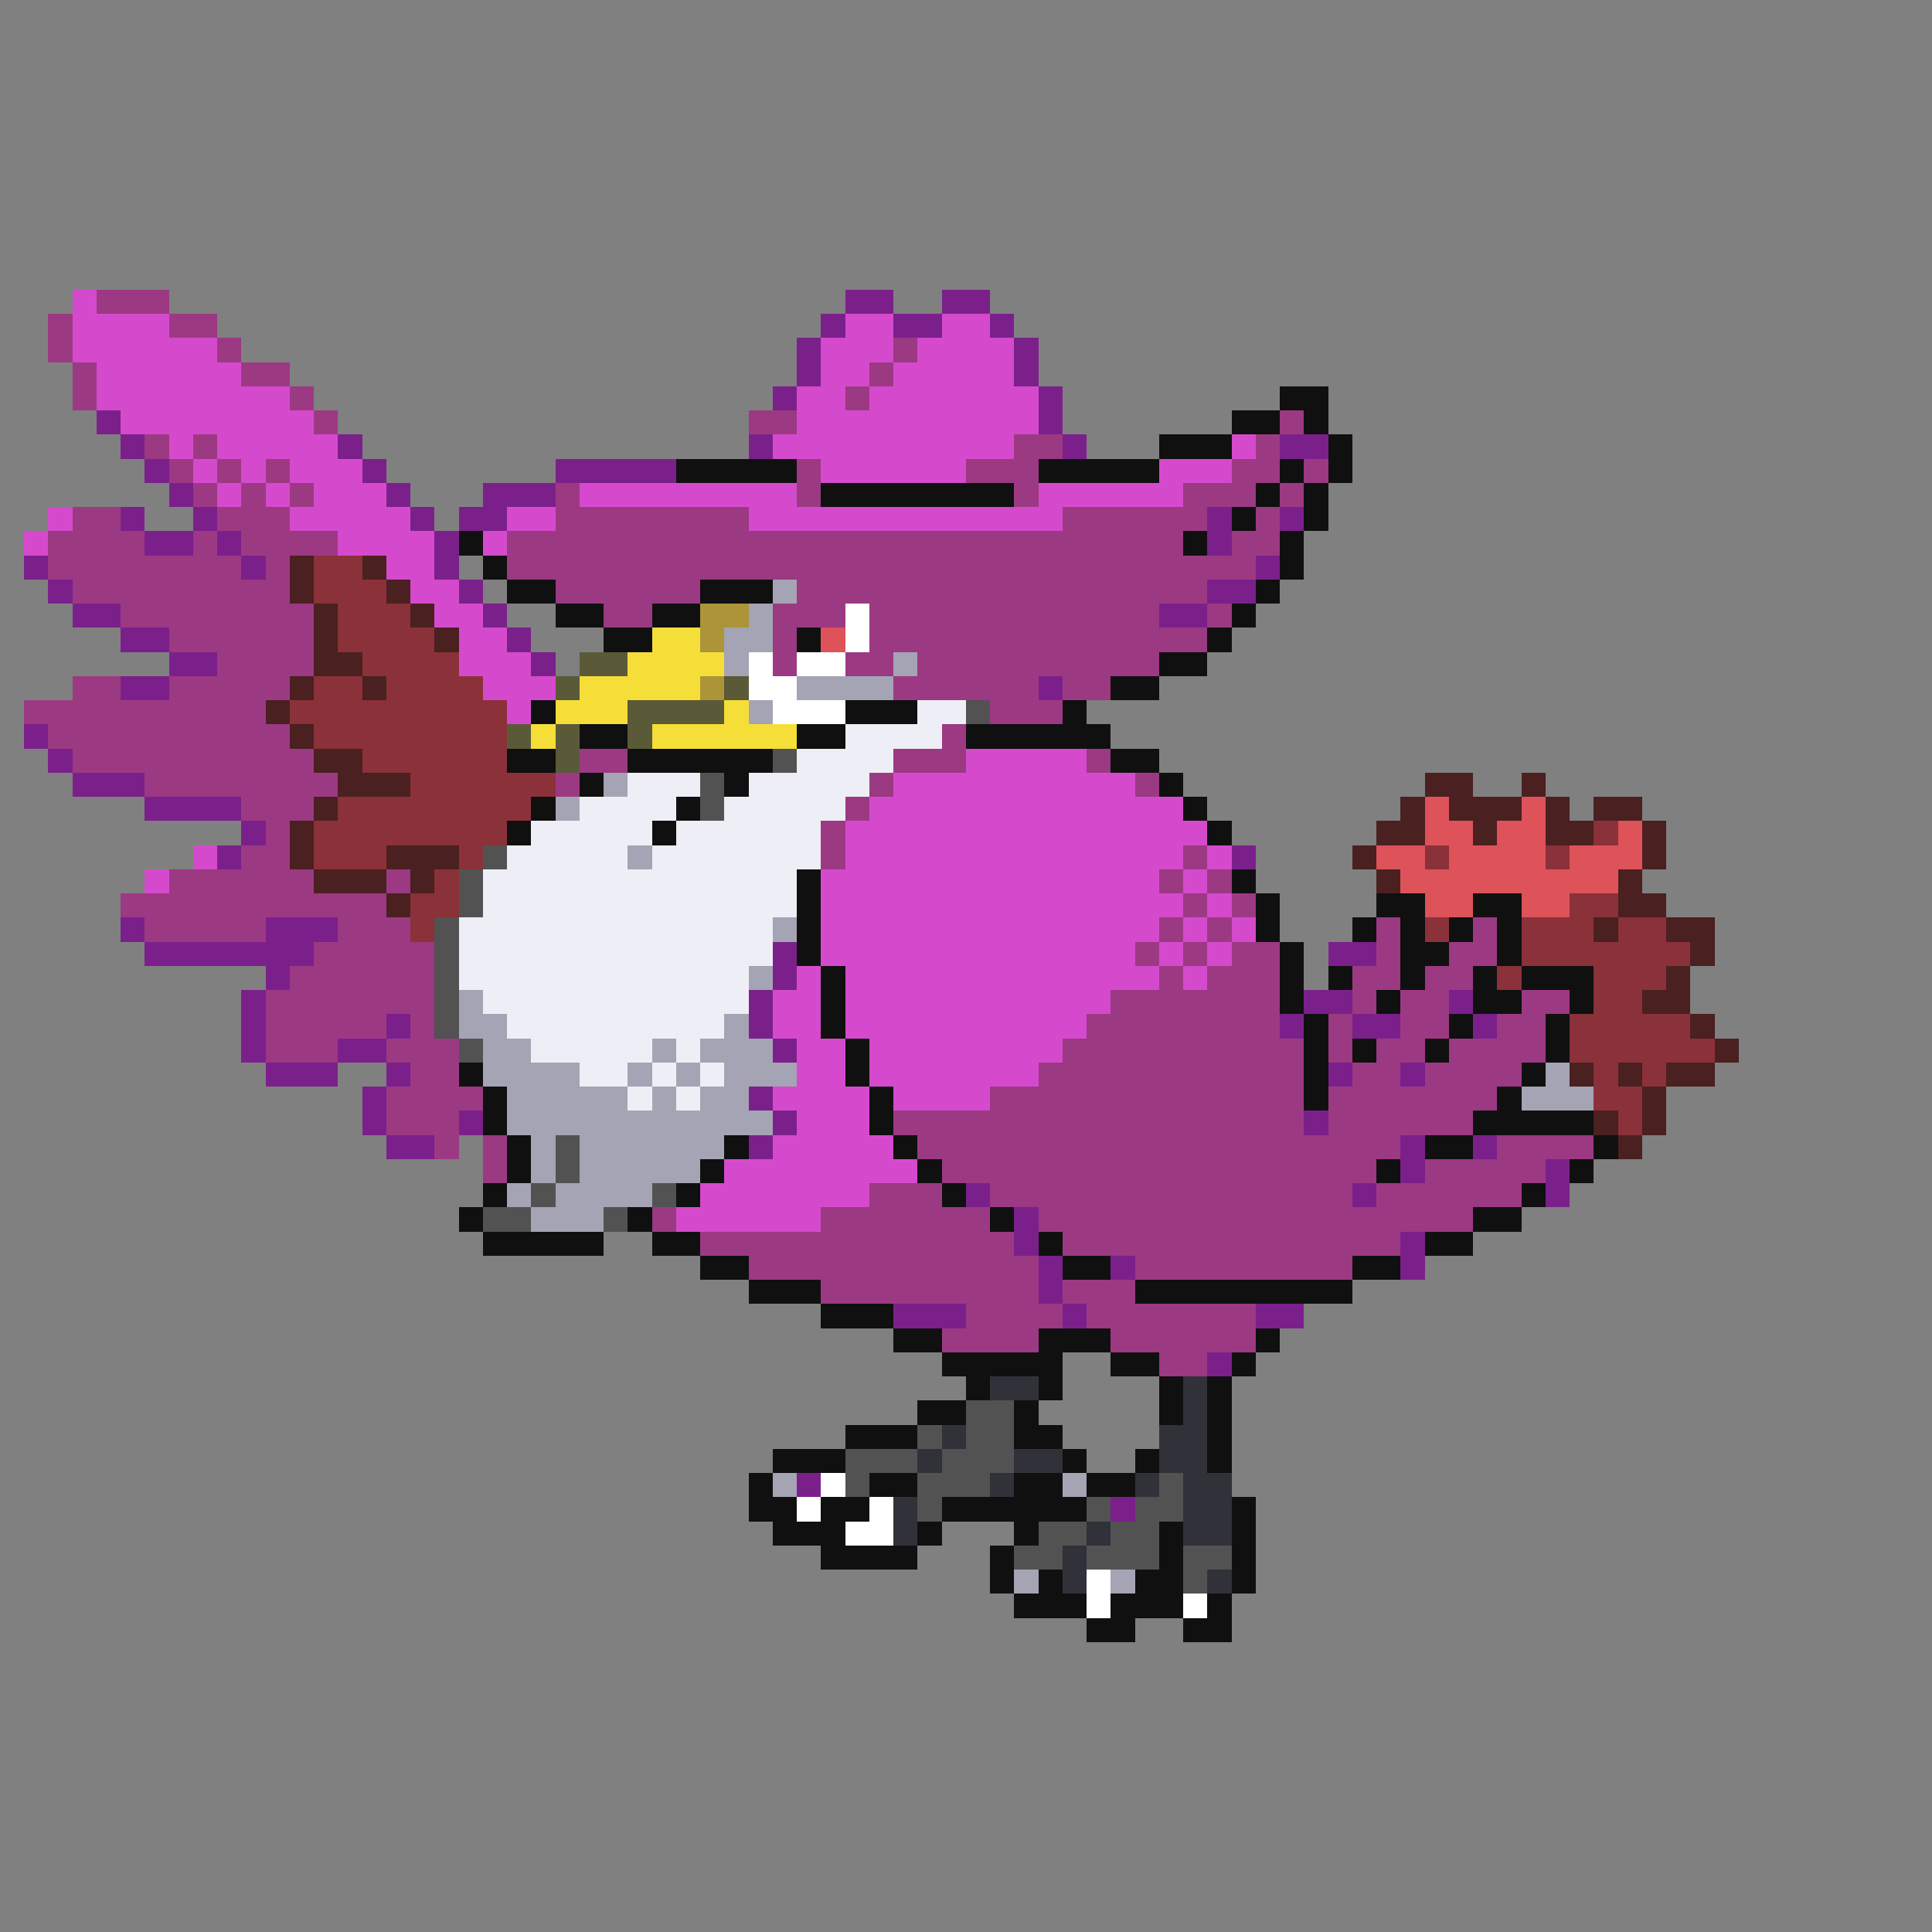 <svg xmlns="http://www.w3.org/2000/svg" viewBox="0 -0.5 80 80" shape-rendering="crispEdges">
<rect x="0" y="-0.5" width="80" height="80" fill="#808080" stroke="none"/>
<path stroke="#d54acd" d="M3 12h1M3 13h4M35 13h2M39 13h2M3 14h6M34 14h3M38 14h4M4 15h6M34 15h2M37 15h5M4 16h8M33 16h2M36 16h7M5 17h8M33 17h10M7 18h1M9 18h5M32 18h10M51 18h1M8 19h1M10 19h1M12 19h3M34 19h6M48 19h3M9 20h1M11 20h1M13 20h3M24 20h9M43 20h6M2 21h1M12 21h5M21 21h2M31 21h13M1 22h1M14 22h4M20 22h1M16 23h2M17 24h2M18 25h2M19 26h2M19 27h3M20 28h3M21 29h1M40 31h5M37 32h10M36 33h13M35 34h15M8 35h1M35 35h14M50 35h1M6 36h1M34 36h14M49 36h1M34 37h15M50 37h1M34 38h14M49 38h1M51 38h1M34 39h13M48 39h1M50 39h1M33 40h1M35 40h13M49 40h1M32 41h2M35 41h11M32 42h2M35 42h10M33 43h2M36 43h8M33 44h2M36 44h7M32 45h4M37 45h4M33 46h3M32 47h5M30 48h8M29 49h7M28 50h6" />
<path stroke="#9c3983" d="M4 12h3M2 13h1M7 13h2M2 14h1M9 14h1M37 14h1M3 15h1M10 15h2M36 15h1M3 16h1M12 16h1M35 16h1M13 17h1M31 17h2M53 17h1M6 18h1M8 18h1M42 18h2M52 18h1M7 19h1M9 19h1M11 19h1M33 19h1M40 19h3M51 19h2M54 19h1M8 20h1M10 20h1M12 20h1M23 20h1M33 20h1M42 20h1M49 20h3M53 20h1M3 21h2M9 21h3M23 21h8M44 21h6M52 21h1M2 22h4M8 22h1M10 22h4M21 22h28M51 22h2M2 23h8M11 23h1M21 23h31M3 24h9M23 24h6M33 24h17M5 25h8M25 25h2M32 25h3M36 25h12M50 25h1M7 26h6M32 26h1M36 26h14M9 27h4M32 27h1M35 27h2M38 27h10M3 28h2M7 28h5M37 28h6M44 28h2M1 29h10M41 29h3M2 30h10M39 30h1M3 31h10M24 31h2M37 31h3M45 31h1M6 32h8M23 32h1M36 32h1M47 32h1M10 33h3M35 33h1M11 34h1M34 34h1M10 35h2M34 35h1M49 35h1M7 36h6M16 36h1M48 36h1M50 36h1M5 37h11M49 37h1M51 37h1M6 38h5M14 38h3M48 38h1M50 38h1M57 38h1M61 38h1M13 39h5M47 39h1M49 39h1M51 39h2M57 39h1M60 39h2M12 40h6M48 40h1M50 40h3M56 40h2M59 40h2M11 41h7M46 41h7M56 41h1M58 41h2M63 41h2M11 42h5M17 42h1M45 42h8M55 42h1M58 42h2M62 42h2M11 43h3M16 43h3M44 43h10M55 43h1M57 43h2M60 43h4M17 44h2M43 44h11M56 44h2M59 44h4M16 45h4M41 45h13M55 45h7M16 46h3M37 46h17M55 46h6M18 47h1M20 47h1M38 47h20M62 47h4M20 48h1M39 48h18M59 48h5M36 49h3M41 49h15M57 49h6M27 50h1M34 50h7M43 50h18M29 51h13M44 51h14M31 52h12M47 52h9M34 53h9M44 53h3M40 54h4M45 54h7M39 55h4M46 55h6M48 56h2" />
<path stroke="#7b208b" d="M35 12h2M39 12h2M34 13h1M37 13h2M41 13h1M33 14h1M42 14h1M33 15h1M42 15h1M32 16h1M43 16h1M4 17h1M43 17h1M5 18h1M14 18h1M31 18h1M44 18h1M53 18h2M6 19h1M15 19h1M23 19h5M7 20h1M16 20h1M20 20h3M5 21h1M8 21h1M17 21h1M19 21h2M50 21h1M53 21h1M6 22h2M9 22h1M18 22h1M50 22h1M1 23h1M10 23h1M18 23h1M52 23h1M2 24h1M19 24h1M50 24h2M3 25h2M20 25h1M48 25h2M5 26h2M21 26h1M7 27h2M22 27h1M5 28h2M43 28h1M1 30h1M2 31h1M3 32h3M6 33h4M10 34h1M9 35h1M51 35h1M5 38h1M11 38h3M6 39h7M32 39h1M55 39h2M11 40h1M32 40h1M10 41h1M31 41h1M54 41h2M60 41h1M10 42h1M16 42h1M31 42h1M53 42h1M56 42h2M61 42h1M10 43h1M14 43h2M32 43h1M11 44h3M16 44h1M55 44h1M58 44h1M15 45h1M31 45h1M15 46h1M19 46h1M32 46h1M54 46h1M16 47h2M31 47h1M58 47h1M61 47h1M58 48h1M64 48h1M40 49h1M56 49h1M64 49h1M42 50h1M42 51h1M58 51h1M43 52h1M46 52h1M58 52h1M43 53h1M37 54h3M44 54h1M52 54h2M50 56h1M33 61h1M46 62h1" />
<path stroke="#101010" d="M53 16h2M51 17h2M54 17h1M48 18h3M55 18h1M28 19h5M43 19h5M53 19h1M55 19h1M34 20h8M52 20h1M54 20h1M51 21h1M54 21h1M19 22h1M49 22h1M53 22h1M20 23h1M53 23h1M21 24h2M29 24h3M52 24h1M23 25h2M27 25h2M51 25h1M25 26h2M33 26h1M50 26h1M48 27h2M46 28h2M22 29h1M35 29h3M44 29h1M24 30h2M33 30h2M40 30h6M21 31h2M26 31h6M46 31h2M24 32h1M30 32h1M48 32h1M22 33h1M28 33h1M49 33h1M21 34h1M27 34h1M50 34h1M33 36h1M51 36h1M33 37h1M52 37h1M57 37h2M61 37h2M33 38h1M52 38h1M56 38h1M58 38h1M60 38h1M62 38h1M33 39h1M53 39h1M58 39h2M62 39h1M34 40h1M53 40h1M55 40h1M58 40h1M61 40h1M63 40h3M34 41h1M53 41h1M57 41h1M61 41h2M65 41h1M34 42h1M54 42h1M60 42h1M64 42h1M35 43h1M54 43h1M56 43h1M59 43h1M64 43h1M19 44h1M35 44h1M54 44h1M63 44h1M20 45h1M36 45h1M54 45h1M62 45h1M20 46h1M36 46h1M61 46h5M21 47h1M30 47h1M37 47h1M59 47h2M66 47h1M21 48h1M29 48h1M38 48h1M57 48h1M65 48h1M20 49h1M28 49h1M39 49h1M63 49h1M19 50h1M26 50h1M41 50h1M61 50h2M20 51h5M27 51h2M43 51h1M59 51h2M29 52h2M44 52h2M56 52h2M31 53h3M47 53h9M34 54h3M37 55h2M43 55h3M52 55h1M39 56h5M46 56h2M51 56h1M40 57h1M43 57h1M48 57h1M50 57h1M38 58h2M42 58h1M48 58h1M50 58h1M35 59h3M42 59h2M50 59h1M32 60h3M44 60h1M47 60h1M50 60h1M31 61h1M36 61h2M42 61h2M45 61h2M31 62h2M34 62h2M39 62h6M51 62h1M32 63h3M38 63h1M42 63h1M48 63h1M51 63h1M34 64h4M41 64h1M48 64h1M51 64h1M41 65h1M43 65h1M47 65h2M51 65h1M42 66h3M46 66h3M50 66h1M45 67h2M49 67h2" />
<path stroke="#4a2020" d="M12 23h1M15 23h1M12 24h1M16 24h1M13 25h1M17 25h1M13 26h1M18 26h1M13 27h2M12 28h1M15 28h1M11 29h1M12 30h1M13 31h2M14 32h3M59 32h2M63 32h1M13 33h1M58 33h1M60 33h3M64 33h1M66 33h2M12 34h1M57 34h2M61 34h1M64 34h2M68 34h1M12 35h1M16 35h3M56 35h1M68 35h1M13 36h3M17 36h1M57 36h1M67 36h1M16 37h1M67 37h2M66 38h1M69 38h2M70 39h1M69 40h1M68 41h2M70 42h1M71 43h1M65 44h1M67 44h1M69 44h2M68 45h1M66 46h1M68 46h1M67 47h1" />
<path stroke="#8b3139" d="M13 23h2M13 24h3M14 25h3M14 26h4M15 27h4M13 28h2M16 28h4M12 29h9M13 30h8M15 31h6M17 32h6M14 33h8M13 34h8M66 34h1M13 35h3M19 35h1M59 35h1M64 35h1M18 36h1M17 37h2M65 37h2M17 38h1M59 38h1M63 38h3M67 38h2M63 39h7M62 40h1M66 40h3M66 41h2M65 42h5M65 43h6M66 44h1M68 44h1M66 45h2M67 46h1" />
<path stroke="#a4a4b4" d="M32 24h1M31 25h1M30 26h2M30 27h1M37 27h1M33 28h4M31 29h1M25 32h1M23 33h1M26 35h1M32 38h1M31 40h1M19 41h1M19 42h2M30 42h1M20 43h2M27 43h1M29 43h3M20 44h4M26 44h1M28 44h1M30 44h3M64 44h1M21 45h5M27 45h1M29 45h2M63 45h3M21 46h11M22 47h1M24 47h6M22 48h1M24 48h5M21 49h1M23 49h4M22 50h3M32 61h1M44 61h1M42 65h1M46 65h1" />
<path stroke="#ac9439" d="M29 25h2M29 26h1M29 28h1" />
<path stroke="#ffffff" d="M35 25h1M35 26h1M31 27h1M33 27h2M31 28h2M32 29h3M34 61h1M33 62h1M36 62h1M35 63h2M45 65h1M45 66h1M49 66h1" />
<path stroke="#f6de39" d="M27 26h2M26 27h4M24 28h5M23 29h3M30 29h1M22 30h1M27 30h6" />
<path stroke="#de525a" d="M34 26h1M59 33h1M63 33h1M59 34h2M62 34h2M67 34h1M57 35h2M60 35h4M65 35h3M58 36h9M59 37h2M63 37h2" />
<path stroke="#5a5a39" d="M24 27h2M23 28h1M30 28h1M26 29h4M21 30h1M23 30h1M26 30h1M23 31h1" />
<path stroke="#eeeef6" d="M38 29h2M35 30h4M33 31h4M26 32h3M31 32h5M24 33h4M30 33h5M22 34h5M28 34h6M21 35h5M27 35h7M20 36h13M20 37h13M19 38h13M19 39h13M19 40h12M20 41h11M21 42h9M22 43h5M28 43h1M24 44h2M27 44h1M29 44h1M26 45h1M28 45h1" />
<path stroke="#525252" d="M40 29h1M32 31h1M29 32h1M29 33h1M20 35h1M19 36h1M19 37h1M18 38h1M18 39h1M18 40h1M18 41h1M18 42h1M19 43h1M23 47h1M23 48h1M22 49h1M27 49h1M20 50h2M25 50h1M40 58h2M38 59h1M40 59h2M35 60h3M39 60h3M35 61h1M38 61h3M48 61h1M38 62h1M45 62h1M47 62h2M43 63h2M46 63h2M42 64h2M45 64h3M49 64h2M49 65h1" />
<path stroke="#313139" d="M41 57h2M49 57h1M49 58h1M39 59h1M48 59h2M38 60h1M42 60h2M48 60h2M41 61h1M47 61h1M49 61h2M37 62h1M49 62h2M37 63h1M45 63h1M49 63h2M44 64h1M44 65h1M50 65h1" />
</svg>